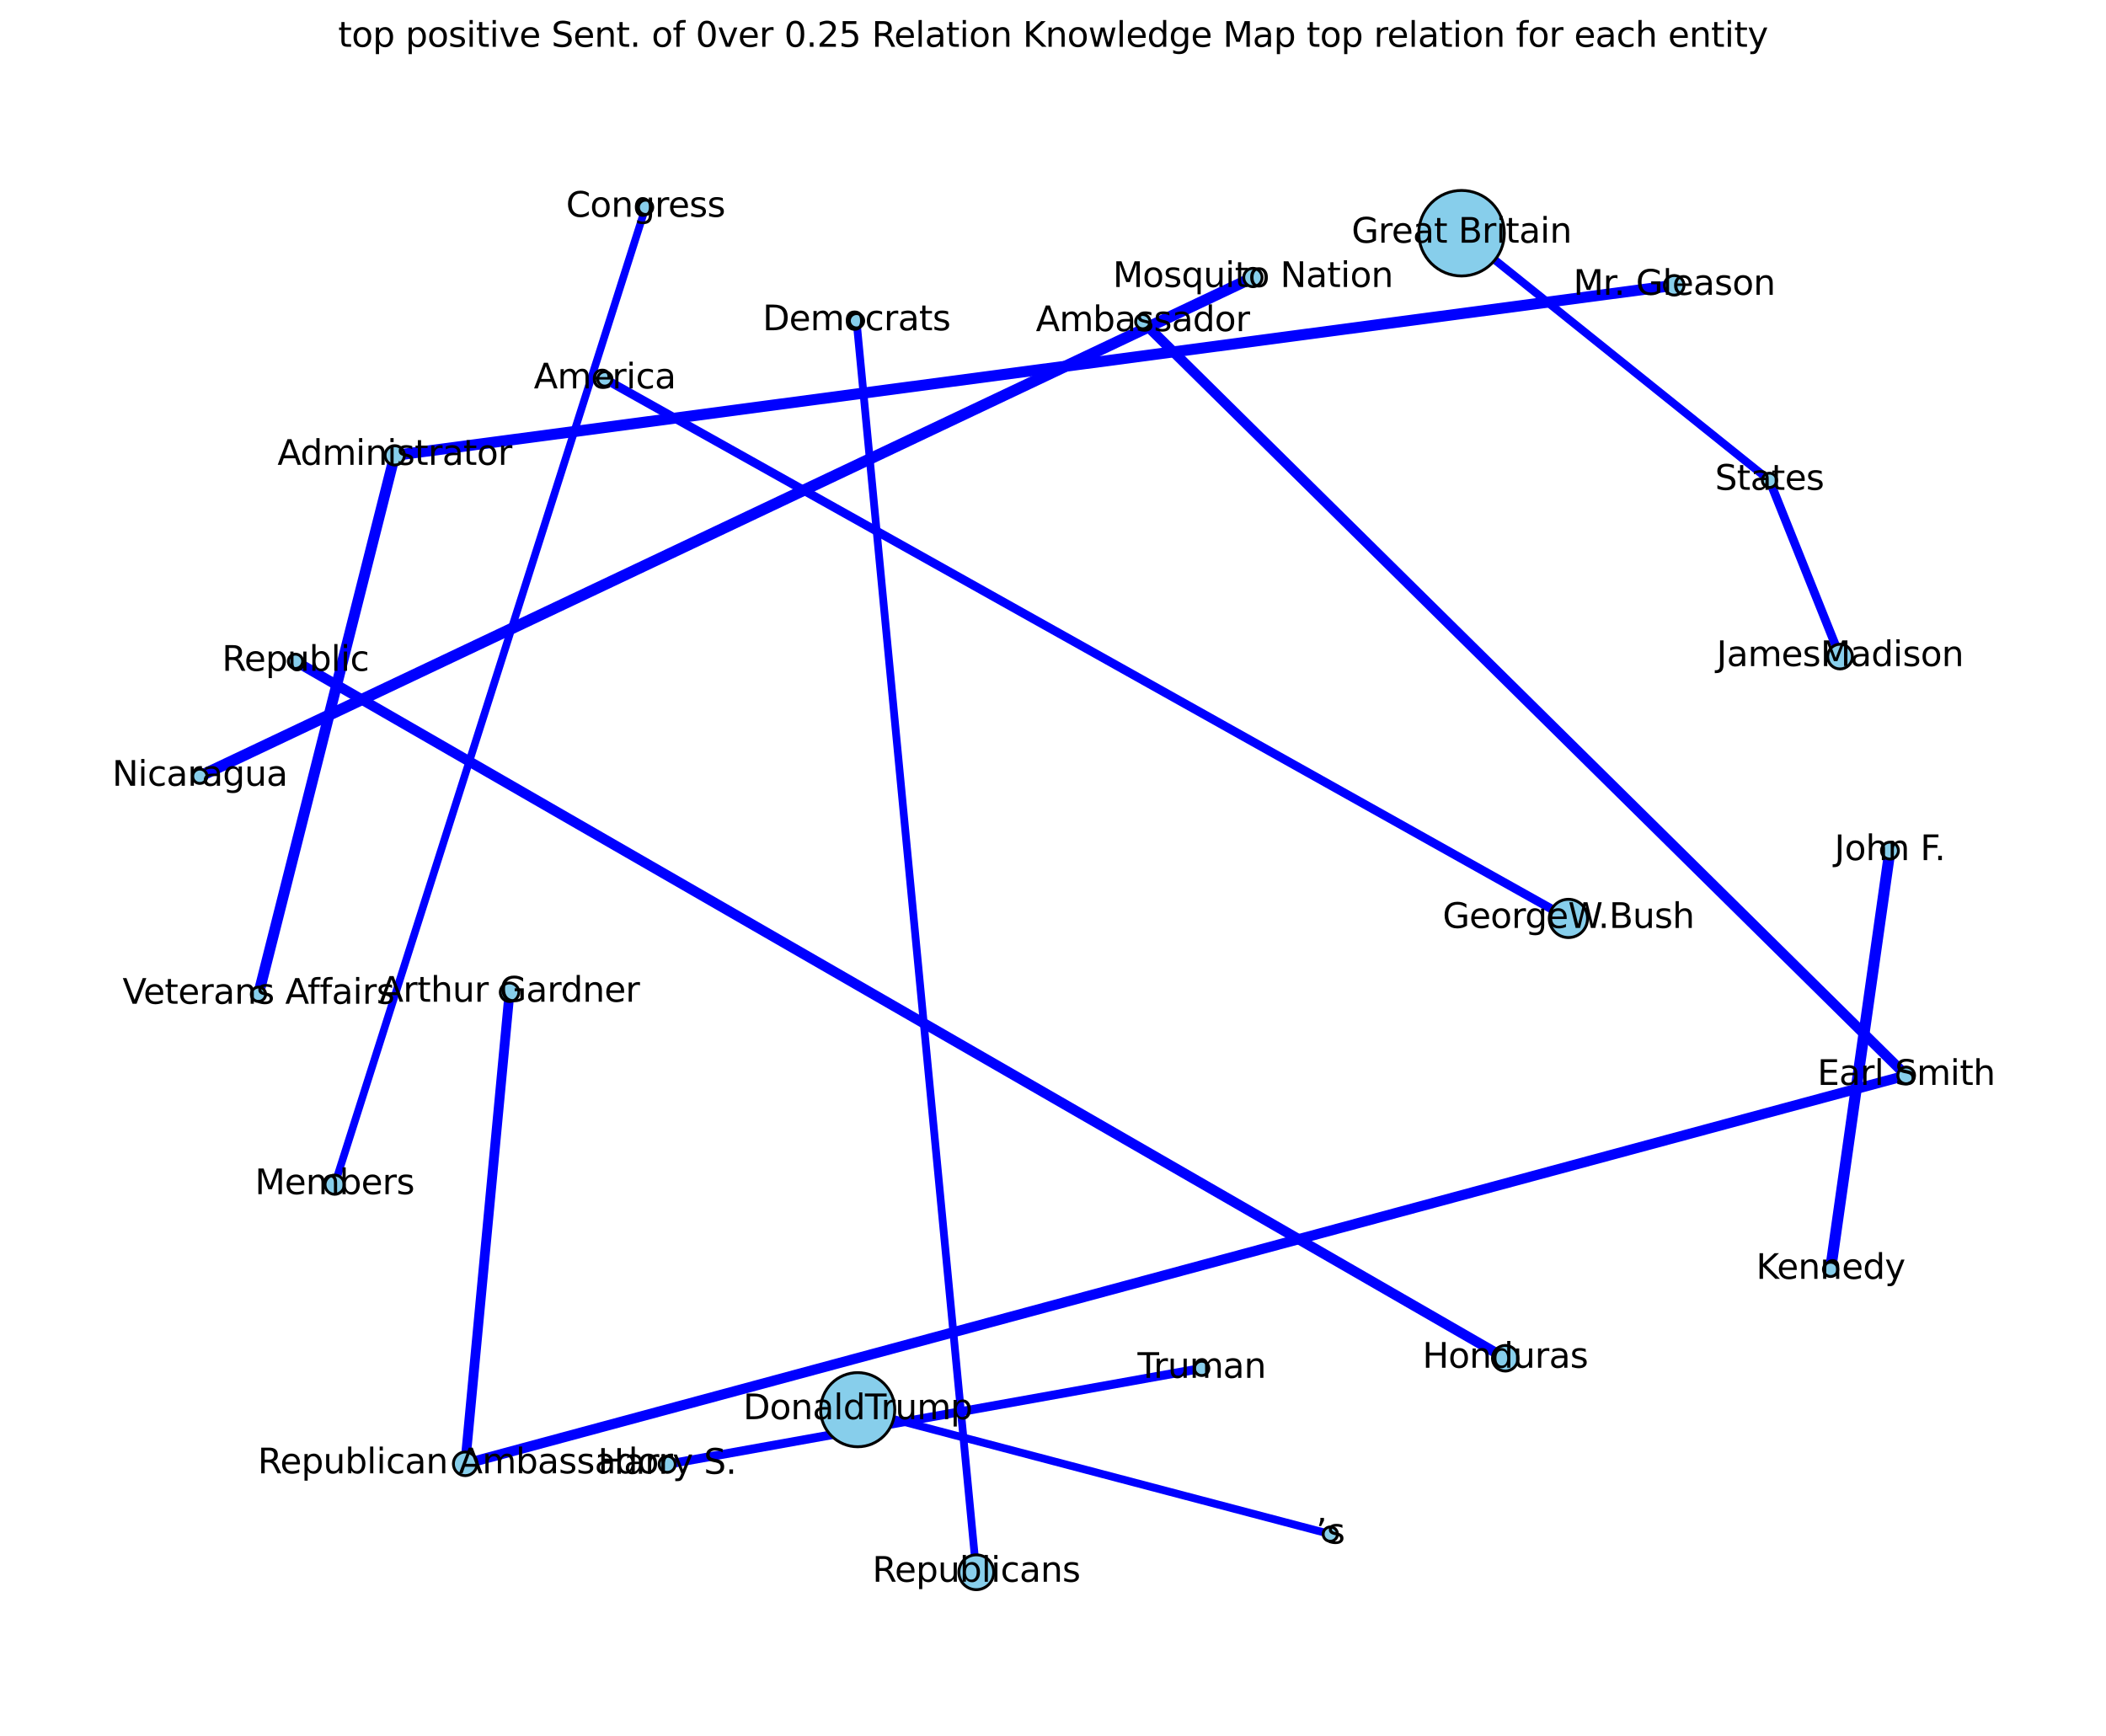 <?xml version="1.0" encoding="utf-8" standalone="no"?>
<!DOCTYPE svg PUBLIC "-//W3C//DTD SVG 1.1//EN"
  "http://www.w3.org/Graphics/SVG/1.1/DTD/svg11.dtd">
<svg xmlns:xlink="http://www.w3.org/1999/xlink" width="734.4pt" height="605.518pt" viewBox="0 0 734.4 605.518" xmlns="http://www.w3.org/2000/svg" version="1.1">
 <defs>
  <style type="text/css">*{stroke-linejoin: round; stroke-linecap: butt}</style>
 </defs>
 <g id="figure_1">
  <g id="patch_1">
   <path d="M 0 605.518 
L 734.4 605.518 
L 734.4 0 
L 0 0 
z
" style="fill: #ffffff"/>
  </g>
  <g id="axes_1">
   <g id="LineCollection_1">
    <path d="M 436.913 96.778 
L 69.679 270.726 
" clip-path="url(#pc48c969bcb)" style="fill: none; stroke: #0000ff; stroke-width: 3.938"/>
    <path d="M 617.052 167.517 
L 509.669 81.334 
" clip-path="url(#pc48c969bcb)" style="fill: none; stroke: #0000ff; stroke-width: 2.811"/>
    <path d="M 617.052 167.517 
L 641.65 228.984 
" clip-path="url(#pc48c969bcb)" style="fill: none; stroke: #0000ff; stroke-width: 3.018"/>
    <path d="M 90.134 346.754 
L 137.649 158.812 
" clip-path="url(#pc48c969bcb)" style="fill: none; stroke: #0000ff; stroke-width: 3.782"/>
    <path d="M 524.904 473.697 
L 103.044 230.638 
" clip-path="url(#pc48c969bcb)" style="fill: none; stroke: #0000ff; stroke-width: 3.566"/>
    <path d="M 299.097 491.64 
L 463.907 535.028 
" clip-path="url(#pc48c969bcb)" style="fill: none; stroke: #0000ff; stroke-width: 2.744"/>
    <path d="M 638.365 442.695 
L 659.056 296.659 
" clip-path="url(#pc48c969bcb)" style="fill: none; stroke: #0000ff; stroke-width: 3.883"/>
    <path d="M 232.664 510.677 
L 419.054 477.229 
" clip-path="url(#pc48c969bcb)" style="fill: none; stroke: #0000ff; stroke-width: 3.095"/>
    <path d="M 177.694 346.049 
L 162.229 510.514 
" clip-path="url(#pc48c969bcb)" style="fill: none; stroke: #0000ff; stroke-width: 3.405"/>
    <path d="M 398.517 112.176 
L 664.721 375.06 
" clip-path="url(#pc48c969bcb)" style="fill: none; stroke: #0000ff; stroke-width: 3.559"/>
    <path d="M 340.454 548.335 
L 298.688 111.872 
" clip-path="url(#pc48c969bcb)" style="fill: none; stroke: #0000ff; stroke-width: 2.702"/>
    <path d="M 664.721 375.06 
L 162.229 510.514 
" clip-path="url(#pc48c969bcb)" style="fill: none; stroke: #0000ff; stroke-width: 3.559"/>
    <path d="M 210.903 132.155 
L 546.938 320.306 
" clip-path="url(#pc48c969bcb)" style="fill: none; stroke: #0000ff; stroke-width: 3.064"/>
    <path d="M 225.13 72.302 
L 116.7 413.161 
" clip-path="url(#pc48c969bcb)" style="fill: none; stroke: #0000ff; stroke-width: 2.66"/>
    <path d="M 137.649 158.812 
L 583.836 99.51 
" clip-path="url(#pc48c969bcb)" style="fill: none; stroke: #0000ff; stroke-width: 3.858"/>
   </g>
   <g id="PathCollection_1">
    <path d="M 436.913 99.979 
C 437.762 99.979 438.576 99.642 439.177 99.042 
C 439.777 98.441 440.114 97.627 440.114 96.778 
C 440.114 95.929 439.777 95.114 439.177 94.514 
C 438.576 93.913 437.762 93.576 436.913 93.576 
C 436.064 93.576 435.249 93.913 434.649 94.514 
C 434.049 95.114 433.711 95.929 433.711 96.778 
C 433.711 97.627 434.049 98.441 434.649 99.042 
C 435.249 99.642 436.064 99.979 436.913 99.979 
z
" clip-path="url(#pc48c969bcb)" style="fill: #87ceeb; stroke: #000000"/>
    <path d="M 617.052 170.017 
C 617.715 170.017 618.351 169.753 618.819 169.285 
C 619.288 168.816 619.552 168.18 619.552 167.517 
C 619.552 166.854 619.288 166.218 618.819 165.749 
C 618.351 165.28 617.715 165.017 617.052 165.017 
C 616.389 165.017 615.753 165.28 615.284 165.749 
C 614.815 166.218 614.552 166.854 614.552 167.517 
C 614.552 168.18 614.815 168.816 615.284 169.285 
C 615.753 169.753 616.389 170.017 617.052 170.017 
z
" clip-path="url(#pc48c969bcb)" style="fill: #87ceeb; stroke: #000000"/>
    <path d="M 90.134 349.254 
C 90.797 349.254 91.433 348.991 91.901 348.522 
C 92.37 348.053 92.634 347.417 92.634 346.754 
C 92.634 346.091 92.37 345.456 91.901 344.987 
C 91.433 344.518 90.797 344.254 90.134 344.254 
C 89.471 344.254 88.835 344.518 88.366 344.987 
C 87.897 345.456 87.634 346.091 87.634 346.754 
C 87.634 347.417 87.897 348.053 88.366 348.522 
C 88.835 348.991 89.471 349.254 90.134 349.254 
z
" clip-path="url(#pc48c969bcb)" style="fill: #87ceeb; stroke: #000000"/>
    <path d="M 524.904 478.163 
C 526.089 478.163 527.224 477.692 528.062 476.855 
C 528.899 476.017 529.369 474.882 529.369 473.697 
C 529.369 472.513 528.899 471.377 528.062 470.54 
C 527.224 469.703 526.089 469.232 524.904 469.232 
C 523.72 469.232 522.584 469.703 521.747 470.54 
C 520.91 471.377 520.439 472.513 520.439 473.697 
C 520.439 474.882 520.91 476.017 521.747 476.855 
C 522.584 477.692 523.72 478.163 524.904 478.163 
z
" clip-path="url(#pc48c969bcb)" style="fill: #87ceeb; stroke: #000000"/>
    <path d="M 299.097 504.57 
C 302.526 504.57 305.815 503.208 308.239 500.783 
C 310.664 498.358 312.027 495.069 312.027 491.64 
C 312.027 488.211 310.664 484.922 308.239 482.497 
C 305.815 480.072 302.526 478.71 299.097 478.71 
C 295.667 478.71 292.378 480.072 289.954 482.497 
C 287.529 484.922 286.166 488.211 286.166 491.64 
C 286.166 495.069 287.529 498.358 289.954 500.783 
C 292.378 503.208 295.667 504.57 299.097 504.57 
z
" clip-path="url(#pc48c969bcb)" style="fill: #87ceeb; stroke: #000000"/>
    <path d="M 638.365 445.195 
C 639.028 445.195 639.664 444.932 640.133 444.463 
C 640.601 443.994 640.865 443.358 640.865 442.695 
C 640.865 442.032 640.601 441.396 640.133 440.927 
C 639.664 440.458 639.028 440.195 638.365 440.195 
C 637.702 440.195 637.066 440.458 636.597 440.927 
C 636.128 441.396 635.865 442.032 635.865 442.695 
C 635.865 443.358 636.128 443.994 636.597 444.463 
C 637.066 444.932 637.702 445.195 638.365 445.195 
z
" clip-path="url(#pc48c969bcb)" style="fill: #87ceeb; stroke: #000000"/>
    <path d="M 509.669 96.246 
C 513.624 96.246 517.417 94.675 520.213 91.879 
C 523.01 89.082 524.581 85.289 524.581 81.334 
C 524.581 77.379 523.01 73.586 520.213 70.789 
C 517.417 67.993 513.624 66.422 509.669 66.422 
C 505.714 66.422 501.921 67.993 499.124 70.789 
C 496.328 73.586 494.757 77.379 494.757 81.334 
C 494.757 85.289 496.328 89.082 499.124 91.879 
C 501.921 94.675 505.714 96.246 509.669 96.246 
z
" clip-path="url(#pc48c969bcb)" style="fill: #87ceeb; stroke: #000000"/>
    <path d="M 103.044 233.138 
C 103.707 233.138 104.343 232.874 104.812 232.406 
C 105.281 231.937 105.544 231.301 105.544 230.638 
C 105.544 229.975 105.281 229.339 104.812 228.87 
C 104.343 228.401 103.707 228.138 103.044 228.138 
C 102.381 228.138 101.745 228.401 101.276 228.87 
C 100.807 229.339 100.544 229.975 100.544 230.638 
C 100.544 231.301 100.807 231.937 101.276 232.406 
C 101.745 232.874 102.381 233.138 103.044 233.138 
z
" clip-path="url(#pc48c969bcb)" style="fill: #87ceeb; stroke: #000000"/>
    <path d="M 232.664 513.495 
C 233.411 513.495 234.128 513.198 234.656 512.669 
C 235.184 512.141 235.481 511.424 235.481 510.677 
C 235.481 509.93 235.184 509.213 234.656 508.685 
C 234.128 508.157 233.411 507.86 232.664 507.86 
C 231.917 507.86 231.2 508.157 230.672 508.685 
C 230.143 509.213 229.846 509.93 229.846 510.677 
C 229.846 511.424 230.143 512.141 230.672 512.669 
C 231.2 513.198 231.917 513.495 232.664 513.495 
z
" clip-path="url(#pc48c969bcb)" style="fill: #87ceeb; stroke: #000000"/>
    <path d="M 177.694 349.29 
C 178.553 349.29 179.378 348.948 179.985 348.341 
C 180.593 347.733 180.934 346.909 180.934 346.049 
C 180.934 345.19 180.593 344.366 179.985 343.758 
C 179.378 343.15 178.553 342.809 177.694 342.809 
C 176.835 342.809 176.01 343.15 175.403 343.758 
C 174.795 344.366 174.454 345.19 174.454 346.049 
C 174.454 346.909 174.795 347.733 175.403 348.341 
C 176.01 348.948 176.835 349.29 177.694 349.29 
z
" clip-path="url(#pc48c969bcb)" style="fill: #87ceeb; stroke: #000000"/>
    <path d="M 463.907 537.528 
C 464.57 537.528 465.206 537.265 465.675 536.796 
C 466.143 536.327 466.407 535.691 466.407 535.028 
C 466.407 534.365 466.143 533.729 465.675 533.26 
C 465.206 532.791 464.57 532.528 463.907 532.528 
C 463.244 532.528 462.608 532.791 462.139 533.26 
C 461.67 533.729 461.407 534.365 461.407 535.028 
C 461.407 535.691 461.67 536.327 462.139 536.796 
C 462.608 537.265 463.244 537.528 463.907 537.528 
z
" clip-path="url(#pc48c969bcb)" style="fill: #87ceeb; stroke: #000000"/>
    <path d="M 398.517 114.676 
C 399.18 114.676 399.815 114.413 400.284 113.944 
C 400.753 113.475 401.017 112.839 401.017 112.176 
C 401.017 111.513 400.753 110.877 400.284 110.408 
C 399.815 109.939 399.18 109.676 398.517 109.676 
C 397.854 109.676 397.218 109.939 396.749 110.408 
C 396.28 110.877 396.017 111.513 396.017 112.176 
C 396.017 112.839 396.28 113.475 396.749 113.944 
C 397.218 114.413 397.854 114.676 398.517 114.676 
z
" clip-path="url(#pc48c969bcb)" style="fill: #87ceeb; stroke: #000000"/>
    <path d="M 340.454 554.412 
C 342.066 554.412 343.612 553.772 344.752 552.632 
C 345.891 551.492 346.532 549.946 346.532 548.335 
C 346.532 546.723 345.891 545.177 344.752 544.037 
C 343.612 542.897 342.066 542.257 340.454 542.257 
C 338.842 542.257 337.296 542.897 336.156 544.037 
C 335.017 545.177 334.376 546.723 334.376 548.335 
C 334.376 549.946 335.017 551.492 336.156 552.632 
C 337.296 553.772 338.842 554.412 340.454 554.412 
z
" clip-path="url(#pc48c969bcb)" style="fill: #87ceeb; stroke: #000000"/>
    <path d="M 664.721 377.976 
C 665.494 377.976 666.235 377.668 666.782 377.122 
C 667.329 376.575 667.636 375.833 667.636 375.06 
C 667.636 374.287 667.329 373.545 666.782 372.999 
C 666.235 372.452 665.494 372.145 664.721 372.145 
C 663.947 372.145 663.206 372.452 662.659 372.999 
C 662.112 373.545 661.805 374.287 661.805 375.06 
C 661.805 375.833 662.112 376.575 662.659 377.122 
C 663.206 377.668 663.947 377.976 664.721 377.976 
z
" clip-path="url(#pc48c969bcb)" style="fill: #87ceeb; stroke: #000000"/>
    <path d="M 641.65 233.3 
C 642.795 233.3 643.893 232.845 644.702 232.036 
C 645.511 231.227 645.966 230.129 645.966 228.984 
C 645.966 227.84 645.511 226.742 644.702 225.933 
C 643.893 225.124 642.795 224.669 641.65 224.669 
C 640.506 224.669 639.408 225.124 638.599 225.933 
C 637.789 226.742 637.335 227.84 637.335 228.984 
C 637.335 230.129 637.789 231.227 638.599 232.036 
C 639.408 232.845 640.506 233.3 641.65 233.3 
z
" clip-path="url(#pc48c969bcb)" style="fill: #87ceeb; stroke: #000000"/>
    <path d="M 210.903 134.655 
C 211.566 134.655 212.202 134.392 212.671 133.923 
C 213.14 133.454 213.403 132.818 213.403 132.155 
C 213.403 131.492 213.14 130.856 212.671 130.387 
C 212.202 129.919 211.566 129.655 210.903 129.655 
C 210.24 129.655 209.604 129.919 209.136 130.387 
C 208.667 130.856 208.403 131.492 208.403 132.155 
C 208.403 132.818 208.667 133.454 209.136 133.923 
C 209.604 134.392 210.24 134.655 210.903 134.655 
z
" clip-path="url(#pc48c969bcb)" style="fill: #87ceeb; stroke: #000000"/>
    <path d="M 225.13 74.802 
C 225.793 74.802 226.429 74.538 226.898 74.069 
C 227.367 73.601 227.63 72.965 227.63 72.302 
C 227.63 71.639 227.367 71.003 226.898 70.534 
C 226.429 70.065 225.793 69.802 225.13 69.802 
C 224.467 69.802 223.831 70.065 223.362 70.534 
C 222.893 71.003 222.63 71.639 222.63 72.302 
C 222.63 72.965 222.893 73.601 223.362 74.069 
C 223.831 74.538 224.467 74.802 225.13 74.802 
z
" clip-path="url(#pc48c969bcb)" style="fill: #87ceeb; stroke: #000000"/>
    <path d="M 69.679 273.226 
C 70.342 273.226 70.978 272.963 71.447 272.494 
C 71.916 272.025 72.179 271.389 72.179 270.726 
C 72.179 270.063 71.916 269.428 71.447 268.959 
C 70.978 268.49 70.342 268.226 69.679 268.226 
C 69.016 268.226 68.38 268.49 67.912 268.959 
C 67.443 269.428 67.179 270.063 67.179 270.726 
C 67.179 271.389 67.443 272.025 67.912 272.494 
C 68.38 272.963 69.016 273.226 69.679 273.226 
z
" clip-path="url(#pc48c969bcb)" style="fill: #87ceeb; stroke: #000000"/>
    <path d="M 419.054 479.729 
C 419.717 479.729 420.353 479.466 420.822 478.997 
C 421.29 478.528 421.554 477.892 421.554 477.229 
C 421.554 476.566 421.29 475.93 420.822 475.461 
C 420.353 474.993 419.717 474.729 419.054 474.729 
C 418.391 474.729 417.755 474.993 417.286 475.461 
C 416.817 475.93 416.554 476.566 416.554 477.229 
C 416.554 477.892 416.817 478.528 417.286 478.997 
C 417.755 479.466 418.391 479.729 419.054 479.729 
z
" clip-path="url(#pc48c969bcb)" style="fill: #87ceeb; stroke: #000000"/>
    <path d="M 137.649 162.185 
C 138.543 162.185 139.401 161.829 140.034 161.197 
C 140.666 160.564 141.021 159.706 141.021 158.812 
C 141.021 157.918 140.666 157.06 140.034 156.427 
C 139.401 155.795 138.543 155.439 137.649 155.439 
C 136.754 155.439 135.896 155.795 135.264 156.427 
C 134.631 157.06 134.276 157.918 134.276 158.812 
C 134.276 159.706 134.631 160.564 135.264 161.197 
C 135.896 161.829 136.754 162.185 137.649 162.185 
z
" clip-path="url(#pc48c969bcb)" style="fill: #87ceeb; stroke: #000000"/>
    <path d="M 659.056 299.618 
C 659.84 299.618 660.593 299.306 661.147 298.751 
C 661.702 298.196 662.014 297.444 662.014 296.659 
C 662.014 295.875 661.702 295.123 661.147 294.568 
C 660.593 294.013 659.84 293.701 659.056 293.701 
C 658.271 293.701 657.519 294.013 656.964 294.568 
C 656.409 295.123 656.098 295.875 656.098 296.659 
C 656.098 297.444 656.409 298.196 656.964 298.751 
C 657.519 299.306 658.271 299.618 659.056 299.618 
z
" clip-path="url(#pc48c969bcb)" style="fill: #87ceeb; stroke: #000000"/>
    <path d="M 116.7 416.516 
C 117.589 416.516 118.443 416.162 119.072 415.533 
C 119.701 414.904 120.054 414.051 120.054 413.161 
C 120.054 412.272 119.701 411.419 119.072 410.79 
C 118.443 410.161 117.589 409.807 116.7 409.807 
C 115.81 409.807 114.957 410.161 114.328 410.79 
C 113.699 411.419 113.346 412.272 113.346 413.161 
C 113.346 414.051 113.699 414.904 114.328 415.533 
C 114.957 416.162 115.81 416.516 116.7 416.516 
z
" clip-path="url(#pc48c969bcb)" style="fill: #87ceeb; stroke: #000000"/>
    <path d="M 583.836 102.928 
C 584.742 102.928 585.612 102.568 586.253 101.927 
C 586.894 101.286 587.254 100.416 587.254 99.51 
C 587.254 98.603 586.894 97.733 586.253 97.092 
C 585.612 96.451 584.742 96.091 583.836 96.091 
C 582.929 96.091 582.059 96.451 581.418 97.092 
C 580.777 97.733 580.417 98.603 580.417 99.51 
C 580.417 100.416 580.777 101.286 581.418 101.927 
C 582.059 102.568 582.929 102.928 583.836 102.928 
z
" clip-path="url(#pc48c969bcb)" style="fill: #87ceeb; stroke: #000000"/>
    <path d="M 546.938 326.982 
C 548.708 326.982 550.406 326.278 551.658 325.026 
C 552.91 323.775 553.613 322.077 553.613 320.306 
C 553.613 318.536 552.91 316.838 551.658 315.586 
C 550.406 314.334 548.708 313.631 546.938 313.631 
C 545.167 313.631 543.469 314.334 542.217 315.586 
C 540.965 316.838 540.262 318.536 540.262 320.306 
C 540.262 322.077 540.965 323.775 542.217 325.026 
C 543.469 326.278 545.167 326.982 546.938 326.982 
z
" clip-path="url(#pc48c969bcb)" style="fill: #87ceeb; stroke: #000000"/>
    <path d="M 162.229 514.638 
C 163.322 514.638 164.371 514.203 165.144 513.43 
C 165.918 512.657 166.352 511.608 166.352 510.514 
C 166.352 509.421 165.918 508.372 165.144 507.599 
C 164.371 506.826 163.322 506.391 162.229 506.391 
C 161.136 506.391 160.087 506.826 159.314 507.599 
C 158.54 508.372 158.106 509.421 158.106 510.514 
C 158.106 511.608 158.54 512.657 159.314 513.43 
C 160.087 514.203 161.136 514.638 162.229 514.638 
z
" clip-path="url(#pc48c969bcb)" style="fill: #87ceeb; stroke: #000000"/>
    <path d="M 298.688 114.372 
C 299.351 114.372 299.987 114.109 300.456 113.64 
C 300.925 113.171 301.188 112.535 301.188 111.872 
C 301.188 111.209 300.925 110.573 300.456 110.104 
C 299.987 109.636 299.351 109.372 298.688 109.372 
C 298.025 109.372 297.389 109.636 296.921 110.104 
C 296.452 110.573 296.188 111.209 296.188 111.872 
C 296.188 112.535 296.452 113.171 296.921 113.64 
C 297.389 114.109 298.025 114.372 298.688 114.372 
z
" clip-path="url(#pc48c969bcb)" style="fill: #87ceeb; stroke: #000000"/>
   </g>
   <g id="text_1">
    <g clip-path="url(#pc48c969bcb)">
     <!-- Mosquito Nation -->
     <g transform="translate(388.072 100.089) scale(0.12 -0.12)">
      <defs>
       <path id="DejaVuSans-4d" d="M 628 4666 
L 1569 4666 
L 2759 1491 
L 3956 4666 
L 4897 4666 
L 4897 0 
L 4281 0 
L 4281 4097 
L 3078 897 
L 2444 897 
L 1241 4097 
L 1241 0 
L 628 0 
L 628 4666 
z
" transform="scale(0.016)"/>
       <path id="DejaVuSans-6f" d="M 1959 3097 
Q 1497 3097 1228 2736 
Q 959 2375 959 1747 
Q 959 1119 1226 758 
Q 1494 397 1959 397 
Q 2419 397 2687 759 
Q 2956 1122 2956 1747 
Q 2956 2369 2687 2733 
Q 2419 3097 1959 3097 
z
M 1959 3584 
Q 2709 3584 3137 3096 
Q 3566 2609 3566 1747 
Q 3566 888 3137 398 
Q 2709 -91 1959 -91 
Q 1206 -91 779 398 
Q 353 888 353 1747 
Q 353 2609 779 3096 
Q 1206 3584 1959 3584 
z
" transform="scale(0.016)"/>
       <path id="DejaVuSans-73" d="M 2834 3397 
L 2834 2853 
Q 2591 2978 2328 3040 
Q 2066 3103 1784 3103 
Q 1356 3103 1142 2972 
Q 928 2841 928 2578 
Q 928 2378 1081 2264 
Q 1234 2150 1697 2047 
L 1894 2003 
Q 2506 1872 2764 1633 
Q 3022 1394 3022 966 
Q 3022 478 2636 193 
Q 2250 -91 1575 -91 
Q 1294 -91 989 -36 
Q 684 19 347 128 
L 347 722 
Q 666 556 975 473 
Q 1284 391 1588 391 
Q 1994 391 2212 530 
Q 2431 669 2431 922 
Q 2431 1156 2273 1281 
Q 2116 1406 1581 1522 
L 1381 1569 
Q 847 1681 609 1914 
Q 372 2147 372 2553 
Q 372 3047 722 3315 
Q 1072 3584 1716 3584 
Q 2034 3584 2315 3537 
Q 2597 3491 2834 3397 
z
" transform="scale(0.016)"/>
       <path id="DejaVuSans-71" d="M 947 1747 
Q 947 1113 1208 752 
Q 1469 391 1925 391 
Q 2381 391 2643 752 
Q 2906 1113 2906 1747 
Q 2906 2381 2643 2742 
Q 2381 3103 1925 3103 
Q 1469 3103 1208 2742 
Q 947 2381 947 1747 
z
M 2906 525 
Q 2725 213 2448 61 
Q 2172 -91 1784 -91 
Q 1150 -91 751 415 
Q 353 922 353 1747 
Q 353 2572 751 3078 
Q 1150 3584 1784 3584 
Q 2172 3584 2448 3432 
Q 2725 3281 2906 2969 
L 2906 3500 
L 3481 3500 
L 3481 -1331 
L 2906 -1331 
L 2906 525 
z
" transform="scale(0.016)"/>
       <path id="DejaVuSans-75" d="M 544 1381 
L 544 3500 
L 1119 3500 
L 1119 1403 
Q 1119 906 1312 657 
Q 1506 409 1894 409 
Q 2359 409 2629 706 
Q 2900 1003 2900 1516 
L 2900 3500 
L 3475 3500 
L 3475 0 
L 2900 0 
L 2900 538 
Q 2691 219 2414 64 
Q 2138 -91 1772 -91 
Q 1169 -91 856 284 
Q 544 659 544 1381 
z
M 1991 3584 
L 1991 3584 
z
" transform="scale(0.016)"/>
       <path id="DejaVuSans-69" d="M 603 3500 
L 1178 3500 
L 1178 0 
L 603 0 
L 603 3500 
z
M 603 4863 
L 1178 4863 
L 1178 4134 
L 603 4134 
L 603 4863 
z
" transform="scale(0.016)"/>
       <path id="DejaVuSans-74" d="M 1172 4494 
L 1172 3500 
L 2356 3500 
L 2356 3053 
L 1172 3053 
L 1172 1153 
Q 1172 725 1289 603 
Q 1406 481 1766 481 
L 2356 481 
L 2356 0 
L 1766 0 
Q 1100 0 847 248 
Q 594 497 594 1153 
L 594 3053 
L 172 3053 
L 172 3500 
L 594 3500 
L 594 4494 
L 1172 4494 
z
" transform="scale(0.016)"/>
       <path id="DejaVuSans-20" transform="scale(0.016)"/>
       <path id="DejaVuSans-4e" d="M 628 4666 
L 1478 4666 
L 3547 763 
L 3547 4666 
L 4159 4666 
L 4159 0 
L 3309 0 
L 1241 3903 
L 1241 0 
L 628 0 
L 628 4666 
z
" transform="scale(0.016)"/>
       <path id="DejaVuSans-61" d="M 2194 1759 
Q 1497 1759 1228 1600 
Q 959 1441 959 1056 
Q 959 750 1161 570 
Q 1363 391 1709 391 
Q 2188 391 2477 730 
Q 2766 1069 2766 1631 
L 2766 1759 
L 2194 1759 
z
M 3341 1997 
L 3341 0 
L 2766 0 
L 2766 531 
Q 2569 213 2275 61 
Q 1981 -91 1556 -91 
Q 1019 -91 701 211 
Q 384 513 384 1019 
Q 384 1609 779 1909 
Q 1175 2209 1959 2209 
L 2766 2209 
L 2766 2266 
Q 2766 2663 2505 2880 
Q 2244 3097 1772 3097 
Q 1472 3097 1187 3025 
Q 903 2953 641 2809 
L 641 3341 
Q 956 3463 1253 3523 
Q 1550 3584 1831 3584 
Q 2591 3584 2966 3190 
Q 3341 2797 3341 1997 
z
" transform="scale(0.016)"/>
       <path id="DejaVuSans-6e" d="M 3513 2113 
L 3513 0 
L 2938 0 
L 2938 2094 
Q 2938 2591 2744 2837 
Q 2550 3084 2163 3084 
Q 1697 3084 1428 2787 
Q 1159 2491 1159 1978 
L 1159 0 
L 581 0 
L 581 3500 
L 1159 3500 
L 1159 2956 
Q 1366 3272 1645 3428 
Q 1925 3584 2291 3584 
Q 2894 3584 3203 3211 
Q 3513 2838 3513 2113 
z
" transform="scale(0.016)"/>
      </defs>
      <use xlink:href="#DejaVuSans-4d"/>
      <use xlink:href="#DejaVuSans-6f" x="86.279"/>
      <use xlink:href="#DejaVuSans-73" x="147.461"/>
      <use xlink:href="#DejaVuSans-71" x="199.561"/>
      <use xlink:href="#DejaVuSans-75" x="263.037"/>
      <use xlink:href="#DejaVuSans-69" x="326.416"/>
      <use xlink:href="#DejaVuSans-74" x="354.199"/>
      <use xlink:href="#DejaVuSans-6f" x="393.408"/>
      <use xlink:href="#DejaVuSans-20" x="454.59"/>
      <use xlink:href="#DejaVuSans-4e" x="486.377"/>
      <use xlink:href="#DejaVuSans-61" x="561.182"/>
      <use xlink:href="#DejaVuSans-74" x="622.461"/>
      <use xlink:href="#DejaVuSans-69" x="661.67"/>
      <use xlink:href="#DejaVuSans-6f" x="689.453"/>
      <use xlink:href="#DejaVuSans-6e" x="750.635"/>
     </g>
    </g>
   </g>
   <g id="text_2">
    <g clip-path="url(#pc48c969bcb)">
     <!-- States -->
     <g transform="translate(598.044 170.828) scale(0.12 -0.12)">
      <defs>
       <path id="DejaVuSans-53" d="M 3425 4513 
L 3425 3897 
Q 3066 4069 2747 4153 
Q 2428 4238 2131 4238 
Q 1616 4238 1336 4038 
Q 1056 3838 1056 3469 
Q 1056 3159 1242 3001 
Q 1428 2844 1947 2747 
L 2328 2669 
Q 3034 2534 3370 2195 
Q 3706 1856 3706 1288 
Q 3706 609 3251 259 
Q 2797 -91 1919 -91 
Q 1588 -91 1214 -16 
Q 841 59 441 206 
L 441 856 
Q 825 641 1194 531 
Q 1563 422 1919 422 
Q 2459 422 2753 634 
Q 3047 847 3047 1241 
Q 3047 1584 2836 1778 
Q 2625 1972 2144 2069 
L 1759 2144 
Q 1053 2284 737 2584 
Q 422 2884 422 3419 
Q 422 4038 858 4394 
Q 1294 4750 2059 4750 
Q 2388 4750 2728 4690 
Q 3069 4631 3425 4513 
z
" transform="scale(0.016)"/>
       <path id="DejaVuSans-65" d="M 3597 1894 
L 3597 1613 
L 953 1613 
Q 991 1019 1311 708 
Q 1631 397 2203 397 
Q 2534 397 2845 478 
Q 3156 559 3463 722 
L 3463 178 
Q 3153 47 2828 -22 
Q 2503 -91 2169 -91 
Q 1331 -91 842 396 
Q 353 884 353 1716 
Q 353 2575 817 3079 
Q 1281 3584 2069 3584 
Q 2775 3584 3186 3129 
Q 3597 2675 3597 1894 
z
M 3022 2063 
Q 3016 2534 2758 2815 
Q 2500 3097 2075 3097 
Q 1594 3097 1305 2825 
Q 1016 2553 972 2059 
L 3022 2063 
z
" transform="scale(0.016)"/>
      </defs>
      <use xlink:href="#DejaVuSans-53"/>
      <use xlink:href="#DejaVuSans-74" x="63.477"/>
      <use xlink:href="#DejaVuSans-61" x="102.686"/>
      <use xlink:href="#DejaVuSans-74" x="163.965"/>
      <use xlink:href="#DejaVuSans-65" x="203.174"/>
      <use xlink:href="#DejaVuSans-73" x="264.697"/>
     </g>
    </g>
   </g>
   <g id="text_3">
    <g clip-path="url(#pc48c969bcb)">
     <!-- Veterans Affairs -->
     <g transform="translate(42.733 350.066) scale(0.12 -0.12)">
      <defs>
       <path id="DejaVuSans-56" d="M 1831 0 
L 50 4666 
L 709 4666 
L 2188 738 
L 3669 4666 
L 4325 4666 
L 2547 0 
L 1831 0 
z
" transform="scale(0.016)"/>
       <path id="DejaVuSans-72" d="M 2631 2963 
Q 2534 3019 2420 3045 
Q 2306 3072 2169 3072 
Q 1681 3072 1420 2755 
Q 1159 2438 1159 1844 
L 1159 0 
L 581 0 
L 581 3500 
L 1159 3500 
L 1159 2956 
Q 1341 3275 1631 3429 
Q 1922 3584 2338 3584 
Q 2397 3584 2469 3576 
Q 2541 3569 2628 3553 
L 2631 2963 
z
" transform="scale(0.016)"/>
       <path id="DejaVuSans-41" d="M 2188 4044 
L 1331 1722 
L 3047 1722 
L 2188 4044 
z
M 1831 4666 
L 2547 4666 
L 4325 0 
L 3669 0 
L 3244 1197 
L 1141 1197 
L 716 0 
L 50 0 
L 1831 4666 
z
" transform="scale(0.016)"/>
       <path id="DejaVuSans-66" d="M 2375 4863 
L 2375 4384 
L 1825 4384 
Q 1516 4384 1395 4259 
Q 1275 4134 1275 3809 
L 1275 3500 
L 2222 3500 
L 2222 3053 
L 1275 3053 
L 1275 0 
L 697 0 
L 697 3053 
L 147 3053 
L 147 3500 
L 697 3500 
L 697 3744 
Q 697 4328 969 4595 
Q 1241 4863 1831 4863 
L 2375 4863 
z
" transform="scale(0.016)"/>
      </defs>
      <use xlink:href="#DejaVuSans-56"/>
      <use xlink:href="#DejaVuSans-65" x="60.658"/>
      <use xlink:href="#DejaVuSans-74" x="122.182"/>
      <use xlink:href="#DejaVuSans-65" x="161.391"/>
      <use xlink:href="#DejaVuSans-72" x="222.914"/>
      <use xlink:href="#DejaVuSans-61" x="264.027"/>
      <use xlink:href="#DejaVuSans-6e" x="325.307"/>
      <use xlink:href="#DejaVuSans-73" x="388.686"/>
      <use xlink:href="#DejaVuSans-20" x="440.785"/>
      <use xlink:href="#DejaVuSans-41" x="472.572"/>
      <use xlink:href="#DejaVuSans-66" x="537.355"/>
      <use xlink:href="#DejaVuSans-66" x="572.561"/>
      <use xlink:href="#DejaVuSans-61" x="607.766"/>
      <use xlink:href="#DejaVuSans-69" x="669.045"/>
      <use xlink:href="#DejaVuSans-72" x="696.828"/>
      <use xlink:href="#DejaVuSans-73" x="737.941"/>
     </g>
    </g>
   </g>
   <g id="text_4">
    <g clip-path="url(#pc48c969bcb)">
     <!-- Honduras -->
     <g transform="translate(496.038 477.009) scale(0.12 -0.12)">
      <defs>
       <path id="DejaVuSans-48" d="M 628 4666 
L 1259 4666 
L 1259 2753 
L 3553 2753 
L 3553 4666 
L 4184 4666 
L 4184 0 
L 3553 0 
L 3553 2222 
L 1259 2222 
L 1259 0 
L 628 0 
L 628 4666 
z
" transform="scale(0.016)"/>
       <path id="DejaVuSans-64" d="M 2906 2969 
L 2906 4863 
L 3481 4863 
L 3481 0 
L 2906 0 
L 2906 525 
Q 2725 213 2448 61 
Q 2172 -91 1784 -91 
Q 1150 -91 751 415 
Q 353 922 353 1747 
Q 353 2572 751 3078 
Q 1150 3584 1784 3584 
Q 2172 3584 2448 3432 
Q 2725 3281 2906 2969 
z
M 947 1747 
Q 947 1113 1208 752 
Q 1469 391 1925 391 
Q 2381 391 2643 752 
Q 2906 1113 2906 1747 
Q 2906 2381 2643 2742 
Q 2381 3103 1925 3103 
Q 1469 3103 1208 2742 
Q 947 2381 947 1747 
z
" transform="scale(0.016)"/>
      </defs>
      <use xlink:href="#DejaVuSans-48"/>
      <use xlink:href="#DejaVuSans-6f" x="75.195"/>
      <use xlink:href="#DejaVuSans-6e" x="136.377"/>
      <use xlink:href="#DejaVuSans-64" x="199.756"/>
      <use xlink:href="#DejaVuSans-75" x="263.232"/>
      <use xlink:href="#DejaVuSans-72" x="326.611"/>
      <use xlink:href="#DejaVuSans-61" x="367.725"/>
      <use xlink:href="#DejaVuSans-73" x="429.004"/>
     </g>
    </g>
   </g>
   <g id="text_5">
    <g clip-path="url(#pc48c969bcb)">
     <!-- DonaldTrump -->
     <g transform="translate(259.148 494.951) scale(0.12 -0.12)">
      <defs>
       <path id="DejaVuSans-44" d="M 1259 4147 
L 1259 519 
L 2022 519 
Q 2988 519 3436 956 
Q 3884 1394 3884 2338 
Q 3884 3275 3436 3711 
Q 2988 4147 2022 4147 
L 1259 4147 
z
M 628 4666 
L 1925 4666 
Q 3281 4666 3915 4102 
Q 4550 3538 4550 2338 
Q 4550 1131 3912 565 
Q 3275 0 1925 0 
L 628 0 
L 628 4666 
z
" transform="scale(0.016)"/>
       <path id="DejaVuSans-6c" d="M 603 4863 
L 1178 4863 
L 1178 0 
L 603 0 
L 603 4863 
z
" transform="scale(0.016)"/>
       <path id="DejaVuSans-54" d="M -19 4666 
L 3928 4666 
L 3928 4134 
L 2272 4134 
L 2272 0 
L 1638 0 
L 1638 4134 
L -19 4134 
L -19 4666 
z
" transform="scale(0.016)"/>
       <path id="DejaVuSans-6d" d="M 3328 2828 
Q 3544 3216 3844 3400 
Q 4144 3584 4550 3584 
Q 5097 3584 5394 3201 
Q 5691 2819 5691 2113 
L 5691 0 
L 5113 0 
L 5113 2094 
Q 5113 2597 4934 2840 
Q 4756 3084 4391 3084 
Q 3944 3084 3684 2787 
Q 3425 2491 3425 1978 
L 3425 0 
L 2847 0 
L 2847 2094 
Q 2847 2600 2669 2842 
Q 2491 3084 2119 3084 
Q 1678 3084 1418 2786 
Q 1159 2488 1159 1978 
L 1159 0 
L 581 0 
L 581 3500 
L 1159 3500 
L 1159 2956 
Q 1356 3278 1631 3431 
Q 1906 3584 2284 3584 
Q 2666 3584 2933 3390 
Q 3200 3197 3328 2828 
z
" transform="scale(0.016)"/>
       <path id="DejaVuSans-70" d="M 1159 525 
L 1159 -1331 
L 581 -1331 
L 581 3500 
L 1159 3500 
L 1159 2969 
Q 1341 3281 1617 3432 
Q 1894 3584 2278 3584 
Q 2916 3584 3314 3078 
Q 3713 2572 3713 1747 
Q 3713 922 3314 415 
Q 2916 -91 2278 -91 
Q 1894 -91 1617 61 
Q 1341 213 1159 525 
z
M 3116 1747 
Q 3116 2381 2855 2742 
Q 2594 3103 2138 3103 
Q 1681 3103 1420 2742 
Q 1159 2381 1159 1747 
Q 1159 1113 1420 752 
Q 1681 391 2138 391 
Q 2594 391 2855 752 
Q 3116 1113 3116 1747 
z
" transform="scale(0.016)"/>
      </defs>
      <use xlink:href="#DejaVuSans-44"/>
      <use xlink:href="#DejaVuSans-6f" x="77.002"/>
      <use xlink:href="#DejaVuSans-6e" x="138.184"/>
      <use xlink:href="#DejaVuSans-61" x="201.562"/>
      <use xlink:href="#DejaVuSans-6c" x="262.842"/>
      <use xlink:href="#DejaVuSans-64" x="290.625"/>
      <use xlink:href="#DejaVuSans-54" x="354.102"/>
      <use xlink:href="#DejaVuSans-72" x="400.436"/>
      <use xlink:href="#DejaVuSans-75" x="441.549"/>
      <use xlink:href="#DejaVuSans-6d" x="504.928"/>
      <use xlink:href="#DejaVuSans-70" x="602.34"/>
     </g>
    </g>
   </g>
   <g id="text_6">
    <g clip-path="url(#pc48c969bcb)">
     <!-- Kennedy -->
     <g transform="translate(612.381 446.006) scale(0.12 -0.12)">
      <defs>
       <path id="DejaVuSans-4b" d="M 628 4666 
L 1259 4666 
L 1259 2694 
L 3353 4666 
L 4166 4666 
L 1850 2491 
L 4331 0 
L 3500 0 
L 1259 2247 
L 1259 0 
L 628 0 
L 628 4666 
z
" transform="scale(0.016)"/>
       <path id="DejaVuSans-79" d="M 2059 -325 
Q 1816 -950 1584 -1140 
Q 1353 -1331 966 -1331 
L 506 -1331 
L 506 -850 
L 844 -850 
Q 1081 -850 1212 -737 
Q 1344 -625 1503 -206 
L 1606 56 
L 191 3500 
L 800 3500 
L 1894 763 
L 2988 3500 
L 3597 3500 
L 2059 -325 
z
" transform="scale(0.016)"/>
      </defs>
      <use xlink:href="#DejaVuSans-4b"/>
      <use xlink:href="#DejaVuSans-65" x="60.576"/>
      <use xlink:href="#DejaVuSans-6e" x="122.1"/>
      <use xlink:href="#DejaVuSans-6e" x="185.479"/>
      <use xlink:href="#DejaVuSans-65" x="248.857"/>
      <use xlink:href="#DejaVuSans-64" x="310.381"/>
      <use xlink:href="#DejaVuSans-79" x="373.857"/>
     </g>
    </g>
   </g>
   <g id="text_7">
    <g clip-path="url(#pc48c969bcb)">
     <!-- Great Britain -->
     <g transform="translate(471.312 84.645) scale(0.12 -0.12)">
      <defs>
       <path id="DejaVuSans-47" d="M 3809 666 
L 3809 1919 
L 2778 1919 
L 2778 2438 
L 4434 2438 
L 4434 434 
Q 4069 175 3628 42 
Q 3188 -91 2688 -91 
Q 1594 -91 976 548 
Q 359 1188 359 2328 
Q 359 3472 976 4111 
Q 1594 4750 2688 4750 
Q 3144 4750 3555 4637 
Q 3966 4525 4313 4306 
L 4313 3634 
Q 3963 3931 3569 4081 
Q 3175 4231 2741 4231 
Q 1884 4231 1454 3753 
Q 1025 3275 1025 2328 
Q 1025 1384 1454 906 
Q 1884 428 2741 428 
Q 3075 428 3337 486 
Q 3600 544 3809 666 
z
" transform="scale(0.016)"/>
       <path id="DejaVuSans-42" d="M 1259 2228 
L 1259 519 
L 2272 519 
Q 2781 519 3026 730 
Q 3272 941 3272 1375 
Q 3272 1813 3026 2020 
Q 2781 2228 2272 2228 
L 1259 2228 
z
M 1259 4147 
L 1259 2741 
L 2194 2741 
Q 2656 2741 2882 2914 
Q 3109 3088 3109 3444 
Q 3109 3797 2882 3972 
Q 2656 4147 2194 4147 
L 1259 4147 
z
M 628 4666 
L 2241 4666 
Q 2963 4666 3353 4366 
Q 3744 4066 3744 3513 
Q 3744 3084 3544 2831 
Q 3344 2578 2956 2516 
Q 3422 2416 3680 2098 
Q 3938 1781 3938 1306 
Q 3938 681 3513 340 
Q 3088 0 2303 0 
L 628 0 
L 628 4666 
z
" transform="scale(0.016)"/>
      </defs>
      <use xlink:href="#DejaVuSans-47"/>
      <use xlink:href="#DejaVuSans-72" x="77.49"/>
      <use xlink:href="#DejaVuSans-65" x="116.354"/>
      <use xlink:href="#DejaVuSans-61" x="177.877"/>
      <use xlink:href="#DejaVuSans-74" x="239.156"/>
      <use xlink:href="#DejaVuSans-20" x="278.365"/>
      <use xlink:href="#DejaVuSans-42" x="310.152"/>
      <use xlink:href="#DejaVuSans-72" x="378.756"/>
      <use xlink:href="#DejaVuSans-69" x="419.869"/>
      <use xlink:href="#DejaVuSans-74" x="447.652"/>
      <use xlink:href="#DejaVuSans-61" x="486.861"/>
      <use xlink:href="#DejaVuSans-69" x="548.141"/>
      <use xlink:href="#DejaVuSans-6e" x="575.924"/>
     </g>
    </g>
   </g>
   <g id="text_8">
    <g clip-path="url(#pc48c969bcb)">
     <!-- Republic -->
     <g transform="translate(77.4 233.949) scale(0.12 -0.12)">
      <defs>
       <path id="DejaVuSans-52" d="M 2841 2188 
Q 3044 2119 3236 1894 
Q 3428 1669 3622 1275 
L 4263 0 
L 3584 0 
L 2988 1197 
Q 2756 1666 2539 1819 
Q 2322 1972 1947 1972 
L 1259 1972 
L 1259 0 
L 628 0 
L 628 4666 
L 2053 4666 
Q 2853 4666 3247 4331 
Q 3641 3997 3641 3322 
Q 3641 2881 3436 2590 
Q 3231 2300 2841 2188 
z
M 1259 4147 
L 1259 2491 
L 2053 2491 
Q 2509 2491 2742 2702 
Q 2975 2913 2975 3322 
Q 2975 3731 2742 3939 
Q 2509 4147 2053 4147 
L 1259 4147 
z
" transform="scale(0.016)"/>
       <path id="DejaVuSans-62" d="M 3116 1747 
Q 3116 2381 2855 2742 
Q 2594 3103 2138 3103 
Q 1681 3103 1420 2742 
Q 1159 2381 1159 1747 
Q 1159 1113 1420 752 
Q 1681 391 2138 391 
Q 2594 391 2855 752 
Q 3116 1113 3116 1747 
z
M 1159 2969 
Q 1341 3281 1617 3432 
Q 1894 3584 2278 3584 
Q 2916 3584 3314 3078 
Q 3713 2572 3713 1747 
Q 3713 922 3314 415 
Q 2916 -91 2278 -91 
Q 1894 -91 1617 61 
Q 1341 213 1159 525 
L 1159 0 
L 581 0 
L 581 4863 
L 1159 4863 
L 1159 2969 
z
" transform="scale(0.016)"/>
       <path id="DejaVuSans-63" d="M 3122 3366 
L 3122 2828 
Q 2878 2963 2633 3030 
Q 2388 3097 2138 3097 
Q 1578 3097 1268 2742 
Q 959 2388 959 1747 
Q 959 1106 1268 751 
Q 1578 397 2138 397 
Q 2388 397 2633 464 
Q 2878 531 3122 666 
L 3122 134 
Q 2881 22 2623 -34 
Q 2366 -91 2075 -91 
Q 1284 -91 818 406 
Q 353 903 353 1747 
Q 353 2603 823 3093 
Q 1294 3584 2113 3584 
Q 2378 3584 2631 3529 
Q 2884 3475 3122 3366 
z
" transform="scale(0.016)"/>
      </defs>
      <use xlink:href="#DejaVuSans-52"/>
      <use xlink:href="#DejaVuSans-65" x="64.982"/>
      <use xlink:href="#DejaVuSans-70" x="126.506"/>
      <use xlink:href="#DejaVuSans-75" x="189.982"/>
      <use xlink:href="#DejaVuSans-62" x="253.361"/>
      <use xlink:href="#DejaVuSans-6c" x="316.838"/>
      <use xlink:href="#DejaVuSans-69" x="344.621"/>
      <use xlink:href="#DejaVuSans-63" x="372.404"/>
     </g>
    </g>
   </g>
   <g id="text_9">
    <g clip-path="url(#pc48c969bcb)">
     <!-- Harry S. -->
     <g transform="translate(208.473 513.989) scale(0.12 -0.12)">
      <defs>
       <path id="DejaVuSans-2e" d="M 684 794 
L 1344 794 
L 1344 0 
L 684 0 
L 684 794 
z
" transform="scale(0.016)"/>
      </defs>
      <use xlink:href="#DejaVuSans-48"/>
      <use xlink:href="#DejaVuSans-61" x="75.195"/>
      <use xlink:href="#DejaVuSans-72" x="136.475"/>
      <use xlink:href="#DejaVuSans-72" x="175.838"/>
      <use xlink:href="#DejaVuSans-79" x="216.951"/>
      <use xlink:href="#DejaVuSans-20" x="276.131"/>
      <use xlink:href="#DejaVuSans-53" x="307.918"/>
      <use xlink:href="#DejaVuSans-2e" x="371.395"/>
     </g>
    </g>
   </g>
   <g id="text_10">
    <g clip-path="url(#pc48c969bcb)">
     <!-- Arthur Gardner -->
     <g transform="translate(132.335 349.361) scale(0.12 -0.12)">
      <defs>
       <path id="DejaVuSans-68" d="M 3513 2113 
L 3513 0 
L 2938 0 
L 2938 2094 
Q 2938 2591 2744 2837 
Q 2550 3084 2163 3084 
Q 1697 3084 1428 2787 
Q 1159 2491 1159 1978 
L 1159 0 
L 581 0 
L 581 4863 
L 1159 4863 
L 1159 2956 
Q 1366 3272 1645 3428 
Q 1925 3584 2291 3584 
Q 2894 3584 3203 3211 
Q 3513 2838 3513 2113 
z
" transform="scale(0.016)"/>
      </defs>
      <use xlink:href="#DejaVuSans-41"/>
      <use xlink:href="#DejaVuSans-72" x="68.408"/>
      <use xlink:href="#DejaVuSans-74" x="109.521"/>
      <use xlink:href="#DejaVuSans-68" x="148.73"/>
      <use xlink:href="#DejaVuSans-75" x="212.109"/>
      <use xlink:href="#DejaVuSans-72" x="275.488"/>
      <use xlink:href="#DejaVuSans-20" x="316.602"/>
      <use xlink:href="#DejaVuSans-47" x="348.389"/>
      <use xlink:href="#DejaVuSans-61" x="425.879"/>
      <use xlink:href="#DejaVuSans-72" x="487.158"/>
      <use xlink:href="#DejaVuSans-64" x="526.521"/>
      <use xlink:href="#DejaVuSans-6e" x="589.998"/>
      <use xlink:href="#DejaVuSans-65" x="653.377"/>
      <use xlink:href="#DejaVuSans-72" x="714.9"/>
     </g>
    </g>
   </g>
   <g id="text_11">
    <g clip-path="url(#pc48c969bcb)">
     <!-- ’s -->
     <g transform="translate(458.874 538.339) scale(0.12 -0.12)">
      <defs>
       <path id="DejaVuSans-2019" d="M 813 4666 
L 1472 4666 
L 1472 4191 
L 959 3194 
L 556 3194 
L 813 4191 
L 813 4666 
z
" transform="scale(0.016)"/>
      </defs>
      <use xlink:href="#DejaVuSans-2019"/>
      <use xlink:href="#DejaVuSans-73" x="31.787"/>
     </g>
    </g>
   </g>
   <g id="text_12">
    <g clip-path="url(#pc48c969bcb)">
     <!-- Ambassador -->
     <g transform="translate(361.207 115.487) scale(0.12 -0.12)">
      <use xlink:href="#DejaVuSans-41"/>
      <use xlink:href="#DejaVuSans-6d" x="68.408"/>
      <use xlink:href="#DejaVuSans-62" x="165.82"/>
      <use xlink:href="#DejaVuSans-61" x="229.297"/>
      <use xlink:href="#DejaVuSans-73" x="290.576"/>
      <use xlink:href="#DejaVuSans-73" x="342.676"/>
      <use xlink:href="#DejaVuSans-61" x="394.775"/>
      <use xlink:href="#DejaVuSans-64" x="456.055"/>
      <use xlink:href="#DejaVuSans-6f" x="519.531"/>
      <use xlink:href="#DejaVuSans-72" x="580.713"/>
     </g>
    </g>
   </g>
   <g id="text_13">
    <g clip-path="url(#pc48c969bcb)">
     <!-- Republicans -->
     <g transform="translate(304.205 551.646) scale(0.12 -0.12)">
      <use xlink:href="#DejaVuSans-52"/>
      <use xlink:href="#DejaVuSans-65" x="64.982"/>
      <use xlink:href="#DejaVuSans-70" x="126.506"/>
      <use xlink:href="#DejaVuSans-75" x="189.982"/>
      <use xlink:href="#DejaVuSans-62" x="253.361"/>
      <use xlink:href="#DejaVuSans-6c" x="316.838"/>
      <use xlink:href="#DejaVuSans-69" x="344.621"/>
      <use xlink:href="#DejaVuSans-63" x="372.404"/>
      <use xlink:href="#DejaVuSans-61" x="427.385"/>
      <use xlink:href="#DejaVuSans-6e" x="488.664"/>
      <use xlink:href="#DejaVuSans-73" x="552.043"/>
     </g>
    </g>
   </g>
   <g id="text_14">
    <g clip-path="url(#pc48c969bcb)">
     <!-- Earl Smith -->
     <g transform="translate(633.737 378.371) scale(0.12 -0.12)">
      <defs>
       <path id="DejaVuSans-45" d="M 628 4666 
L 3578 4666 
L 3578 4134 
L 1259 4134 
L 1259 2753 
L 3481 2753 
L 3481 2222 
L 1259 2222 
L 1259 531 
L 3634 531 
L 3634 0 
L 628 0 
L 628 4666 
z
" transform="scale(0.016)"/>
      </defs>
      <use xlink:href="#DejaVuSans-45"/>
      <use xlink:href="#DejaVuSans-61" x="63.184"/>
      <use xlink:href="#DejaVuSans-72" x="124.463"/>
      <use xlink:href="#DejaVuSans-6c" x="165.576"/>
      <use xlink:href="#DejaVuSans-20" x="193.359"/>
      <use xlink:href="#DejaVuSans-53" x="225.146"/>
      <use xlink:href="#DejaVuSans-6d" x="288.623"/>
      <use xlink:href="#DejaVuSans-69" x="386.035"/>
      <use xlink:href="#DejaVuSans-74" x="413.818"/>
      <use xlink:href="#DejaVuSans-68" x="453.027"/>
     </g>
    </g>
   </g>
   <g id="text_15">
    <g clip-path="url(#pc48c969bcb)">
     <!-- JamesMadison -->
     <g transform="translate(598.613 232.296) scale(0.12 -0.12)">
      <defs>
       <path id="DejaVuSans-4a" d="M 628 4666 
L 1259 4666 
L 1259 325 
Q 1259 -519 939 -900 
Q 619 -1281 -91 -1281 
L -331 -1281 
L -331 -750 
L -134 -750 
Q 284 -750 456 -515 
Q 628 -281 628 325 
L 628 4666 
z
" transform="scale(0.016)"/>
      </defs>
      <use xlink:href="#DejaVuSans-4a"/>
      <use xlink:href="#DejaVuSans-61" x="29.492"/>
      <use xlink:href="#DejaVuSans-6d" x="90.771"/>
      <use xlink:href="#DejaVuSans-65" x="188.184"/>
      <use xlink:href="#DejaVuSans-73" x="249.707"/>
      <use xlink:href="#DejaVuSans-4d" x="301.807"/>
      <use xlink:href="#DejaVuSans-61" x="388.086"/>
      <use xlink:href="#DejaVuSans-64" x="449.365"/>
      <use xlink:href="#DejaVuSans-69" x="512.842"/>
      <use xlink:href="#DejaVuSans-73" x="540.625"/>
      <use xlink:href="#DejaVuSans-6f" x="592.725"/>
      <use xlink:href="#DejaVuSans-6e" x="653.906"/>
     </g>
    </g>
   </g>
   <g id="text_16">
    <g clip-path="url(#pc48c969bcb)">
     <!-- America -->
     <g transform="translate(186.153 135.466) scale(0.12 -0.12)">
      <use xlink:href="#DejaVuSans-41"/>
      <use xlink:href="#DejaVuSans-6d" x="68.408"/>
      <use xlink:href="#DejaVuSans-65" x="165.82"/>
      <use xlink:href="#DejaVuSans-72" x="227.344"/>
      <use xlink:href="#DejaVuSans-69" x="268.457"/>
      <use xlink:href="#DejaVuSans-63" x="296.24"/>
      <use xlink:href="#DejaVuSans-61" x="351.221"/>
     </g>
    </g>
   </g>
   <g id="text_17">
    <g clip-path="url(#pc48c969bcb)">
     <!-- Congress -->
     <g transform="translate(197.383 75.613) scale(0.12 -0.12)">
      <defs>
       <path id="DejaVuSans-43" d="M 4122 4306 
L 4122 3641 
Q 3803 3938 3442 4084 
Q 3081 4231 2675 4231 
Q 1875 4231 1450 3742 
Q 1025 3253 1025 2328 
Q 1025 1406 1450 917 
Q 1875 428 2675 428 
Q 3081 428 3442 575 
Q 3803 722 4122 1019 
L 4122 359 
Q 3791 134 3420 21 
Q 3050 -91 2638 -91 
Q 1578 -91 968 557 
Q 359 1206 359 2328 
Q 359 3453 968 4101 
Q 1578 4750 2638 4750 
Q 3056 4750 3426 4639 
Q 3797 4528 4122 4306 
z
" transform="scale(0.016)"/>
       <path id="DejaVuSans-67" d="M 2906 1791 
Q 2906 2416 2648 2759 
Q 2391 3103 1925 3103 
Q 1463 3103 1205 2759 
Q 947 2416 947 1791 
Q 947 1169 1205 825 
Q 1463 481 1925 481 
Q 2391 481 2648 825 
Q 2906 1169 2906 1791 
z
M 3481 434 
Q 3481 -459 3084 -895 
Q 2688 -1331 1869 -1331 
Q 1566 -1331 1297 -1286 
Q 1028 -1241 775 -1147 
L 775 -588 
Q 1028 -725 1275 -790 
Q 1522 -856 1778 -856 
Q 2344 -856 2625 -561 
Q 2906 -266 2906 331 
L 2906 616 
Q 2728 306 2450 153 
Q 2172 0 1784 0 
Q 1141 0 747 490 
Q 353 981 353 1791 
Q 353 2603 747 3093 
Q 1141 3584 1784 3584 
Q 2172 3584 2450 3431 
Q 2728 3278 2906 2969 
L 2906 3500 
L 3481 3500 
L 3481 434 
z
" transform="scale(0.016)"/>
      </defs>
      <use xlink:href="#DejaVuSans-43"/>
      <use xlink:href="#DejaVuSans-6f" x="69.824"/>
      <use xlink:href="#DejaVuSans-6e" x="131.006"/>
      <use xlink:href="#DejaVuSans-67" x="194.385"/>
      <use xlink:href="#DejaVuSans-72" x="257.861"/>
      <use xlink:href="#DejaVuSans-65" x="296.725"/>
      <use xlink:href="#DejaVuSans-73" x="358.248"/>
      <use xlink:href="#DejaVuSans-73" x="410.348"/>
     </g>
    </g>
   </g>
   <g id="text_18">
    <g clip-path="url(#pc48c969bcb)">
     <!-- Nicaragua -->
     <g transform="translate(39.116 274.038) scale(0.12 -0.12)">
      <use xlink:href="#DejaVuSans-4e"/>
      <use xlink:href="#DejaVuSans-69" x="74.805"/>
      <use xlink:href="#DejaVuSans-63" x="102.588"/>
      <use xlink:href="#DejaVuSans-61" x="157.568"/>
      <use xlink:href="#DejaVuSans-72" x="218.848"/>
      <use xlink:href="#DejaVuSans-61" x="259.961"/>
      <use xlink:href="#DejaVuSans-67" x="321.24"/>
      <use xlink:href="#DejaVuSans-75" x="384.717"/>
      <use xlink:href="#DejaVuSans-61" x="448.096"/>
     </g>
    </g>
   </g>
   <g id="text_19">
    <g clip-path="url(#pc48c969bcb)">
     <!-- Truman -->
     <g transform="translate(396.681 480.54) scale(0.12 -0.12)">
      <use xlink:href="#DejaVuSans-54"/>
      <use xlink:href="#DejaVuSans-72" x="46.334"/>
      <use xlink:href="#DejaVuSans-75" x="87.447"/>
      <use xlink:href="#DejaVuSans-6d" x="150.826"/>
      <use xlink:href="#DejaVuSans-61" x="248.238"/>
      <use xlink:href="#DejaVuSans-6e" x="309.518"/>
     </g>
    </g>
   </g>
   <g id="text_20">
    <g clip-path="url(#pc48c969bcb)">
     <!-- Administrator -->
     <g transform="translate(96.748 162.123) scale(0.12 -0.12)">
      <use xlink:href="#DejaVuSans-41"/>
      <use xlink:href="#DejaVuSans-64" x="66.658"/>
      <use xlink:href="#DejaVuSans-6d" x="130.135"/>
      <use xlink:href="#DejaVuSans-69" x="227.547"/>
      <use xlink:href="#DejaVuSans-6e" x="255.33"/>
      <use xlink:href="#DejaVuSans-69" x="318.709"/>
      <use xlink:href="#DejaVuSans-73" x="346.492"/>
      <use xlink:href="#DejaVuSans-74" x="398.592"/>
      <use xlink:href="#DejaVuSans-72" x="437.801"/>
      <use xlink:href="#DejaVuSans-61" x="478.914"/>
      <use xlink:href="#DejaVuSans-74" x="540.193"/>
      <use xlink:href="#DejaVuSans-6f" x="579.402"/>
      <use xlink:href="#DejaVuSans-72" x="640.584"/>
     </g>
    </g>
   </g>
   <g id="text_21">
    <g clip-path="url(#pc48c969bcb)">
     <!-- John F. -->
     <g transform="translate(639.712 299.971) scale(0.12 -0.12)">
      <defs>
       <path id="DejaVuSans-46" d="M 628 4666 
L 3309 4666 
L 3309 4134 
L 1259 4134 
L 1259 2759 
L 3109 2759 
L 3109 2228 
L 1259 2228 
L 1259 0 
L 628 0 
L 628 4666 
z
" transform="scale(0.016)"/>
      </defs>
      <use xlink:href="#DejaVuSans-4a"/>
      <use xlink:href="#DejaVuSans-6f" x="29.492"/>
      <use xlink:href="#DejaVuSans-68" x="90.674"/>
      <use xlink:href="#DejaVuSans-6e" x="154.053"/>
      <use xlink:href="#DejaVuSans-20" x="217.432"/>
      <use xlink:href="#DejaVuSans-46" x="249.219"/>
      <use xlink:href="#DejaVuSans-2e" x="290.613"/>
     </g>
    </g>
   </g>
   <g id="text_22">
    <g clip-path="url(#pc48c969bcb)">
     <!-- Members -->
     <g transform="translate(88.894 416.473) scale(0.12 -0.12)">
      <use xlink:href="#DejaVuSans-4d"/>
      <use xlink:href="#DejaVuSans-65" x="86.279"/>
      <use xlink:href="#DejaVuSans-6d" x="147.803"/>
      <use xlink:href="#DejaVuSans-62" x="245.215"/>
      <use xlink:href="#DejaVuSans-65" x="308.691"/>
      <use xlink:href="#DejaVuSans-72" x="370.215"/>
      <use xlink:href="#DejaVuSans-73" x="411.328"/>
     </g>
    </g>
   </g>
   <g id="text_23">
    <g clip-path="url(#pc48c969bcb)">
     <!-- Mr. Gleason -->
     <g transform="translate(548.642 102.821) scale(0.12 -0.12)">
      <use xlink:href="#DejaVuSans-4d"/>
      <use xlink:href="#DejaVuSans-72" x="86.279"/>
      <use xlink:href="#DejaVuSans-2e" x="118.268"/>
      <use xlink:href="#DejaVuSans-20" x="150.055"/>
      <use xlink:href="#DejaVuSans-47" x="181.842"/>
      <use xlink:href="#DejaVuSans-6c" x="259.332"/>
      <use xlink:href="#DejaVuSans-65" x="287.115"/>
      <use xlink:href="#DejaVuSans-61" x="348.639"/>
      <use xlink:href="#DejaVuSans-73" x="409.918"/>
      <use xlink:href="#DejaVuSans-6f" x="462.018"/>
      <use xlink:href="#DejaVuSans-6e" x="523.199"/>
     </g>
    </g>
   </g>
   <g id="text_24">
    <g clip-path="url(#pc48c969bcb)">
     <!-- GeorgeW.Bush -->
     <g transform="translate(503.066 323.617) scale(0.12 -0.12)">
      <defs>
       <path id="DejaVuSans-57" d="M 213 4666 
L 850 4666 
L 1831 722 
L 2809 4666 
L 3519 4666 
L 4500 722 
L 5478 4666 
L 6119 4666 
L 4947 0 
L 4153 0 
L 3169 4050 
L 2175 0 
L 1381 0 
L 213 4666 
z
" transform="scale(0.016)"/>
      </defs>
      <use xlink:href="#DejaVuSans-47"/>
      <use xlink:href="#DejaVuSans-65" x="77.49"/>
      <use xlink:href="#DejaVuSans-6f" x="139.014"/>
      <use xlink:href="#DejaVuSans-72" x="200.195"/>
      <use xlink:href="#DejaVuSans-67" x="239.559"/>
      <use xlink:href="#DejaVuSans-65" x="303.035"/>
      <use xlink:href="#DejaVuSans-57" x="364.559"/>
      <use xlink:href="#DejaVuSans-2e" x="451.936"/>
      <use xlink:href="#DejaVuSans-42" x="483.723"/>
      <use xlink:href="#DejaVuSans-75" x="552.326"/>
      <use xlink:href="#DejaVuSans-73" x="615.705"/>
      <use xlink:href="#DejaVuSans-68" x="667.805"/>
     </g>
    </g>
   </g>
   <g id="text_25">
    <g clip-path="url(#pc48c969bcb)">
     <!-- Republican Ambassador -->
     <g transform="translate(89.889 513.826) scale(0.12 -0.12)">
      <use xlink:href="#DejaVuSans-52"/>
      <use xlink:href="#DejaVuSans-65" x="64.982"/>
      <use xlink:href="#DejaVuSans-70" x="126.506"/>
      <use xlink:href="#DejaVuSans-75" x="189.982"/>
      <use xlink:href="#DejaVuSans-62" x="253.361"/>
      <use xlink:href="#DejaVuSans-6c" x="316.838"/>
      <use xlink:href="#DejaVuSans-69" x="344.621"/>
      <use xlink:href="#DejaVuSans-63" x="372.404"/>
      <use xlink:href="#DejaVuSans-61" x="427.385"/>
      <use xlink:href="#DejaVuSans-6e" x="488.664"/>
      <use xlink:href="#DejaVuSans-20" x="552.043"/>
      <use xlink:href="#DejaVuSans-41" x="583.83"/>
      <use xlink:href="#DejaVuSans-6d" x="652.238"/>
      <use xlink:href="#DejaVuSans-62" x="749.65"/>
      <use xlink:href="#DejaVuSans-61" x="813.127"/>
      <use xlink:href="#DejaVuSans-73" x="874.406"/>
      <use xlink:href="#DejaVuSans-73" x="926.506"/>
      <use xlink:href="#DejaVuSans-61" x="978.605"/>
      <use xlink:href="#DejaVuSans-64" x="1039.885"/>
      <use xlink:href="#DejaVuSans-6f" x="1103.361"/>
      <use xlink:href="#DejaVuSans-72" x="1164.543"/>
     </g>
    </g>
   </g>
   <g id="text_26">
    <g clip-path="url(#pc48c969bcb)">
     <!-- Democrats -->
     <g transform="translate(265.941 115.183) scale(0.12 -0.12)">
      <use xlink:href="#DejaVuSans-44"/>
      <use xlink:href="#DejaVuSans-65" x="77.002"/>
      <use xlink:href="#DejaVuSans-6d" x="138.525"/>
      <use xlink:href="#DejaVuSans-6f" x="235.938"/>
      <use xlink:href="#DejaVuSans-63" x="297.119"/>
      <use xlink:href="#DejaVuSans-72" x="352.1"/>
      <use xlink:href="#DejaVuSans-61" x="393.213"/>
      <use xlink:href="#DejaVuSans-74" x="454.492"/>
      <use xlink:href="#DejaVuSans-73" x="493.701"/>
     </g>
    </g>
   </g>
   <g id="text_27">
    <!-- top positive Sent. of 0ver 0.25 Relation Knowledge Map top relation for each entity -->
    <g transform="translate(117.907 16.318) scale(0.12 -0.12)">
     <defs>
      <path id="DejaVuSans-76" d="M 191 3500 
L 800 3500 
L 1894 563 
L 2988 3500 
L 3597 3500 
L 2284 0 
L 1503 0 
L 191 3500 
z
" transform="scale(0.016)"/>
      <path id="DejaVuSans-30" d="M 2034 4250 
Q 1547 4250 1301 3770 
Q 1056 3291 1056 2328 
Q 1056 1369 1301 889 
Q 1547 409 2034 409 
Q 2525 409 2770 889 
Q 3016 1369 3016 2328 
Q 3016 3291 2770 3770 
Q 2525 4250 2034 4250 
z
M 2034 4750 
Q 2819 4750 3233 4129 
Q 3647 3509 3647 2328 
Q 3647 1150 3233 529 
Q 2819 -91 2034 -91 
Q 1250 -91 836 529 
Q 422 1150 422 2328 
Q 422 3509 836 4129 
Q 1250 4750 2034 4750 
z
" transform="scale(0.016)"/>
      <path id="DejaVuSans-32" d="M 1228 531 
L 3431 531 
L 3431 0 
L 469 0 
L 469 531 
Q 828 903 1448 1529 
Q 2069 2156 2228 2338 
Q 2531 2678 2651 2914 
Q 2772 3150 2772 3378 
Q 2772 3750 2511 3984 
Q 2250 4219 1831 4219 
Q 1534 4219 1204 4116 
Q 875 4013 500 3803 
L 500 4441 
Q 881 4594 1212 4672 
Q 1544 4750 1819 4750 
Q 2544 4750 2975 4387 
Q 3406 4025 3406 3419 
Q 3406 3131 3298 2873 
Q 3191 2616 2906 2266 
Q 2828 2175 2409 1742 
Q 1991 1309 1228 531 
z
" transform="scale(0.016)"/>
      <path id="DejaVuSans-35" d="M 691 4666 
L 3169 4666 
L 3169 4134 
L 1269 4134 
L 1269 2991 
Q 1406 3038 1543 3061 
Q 1681 3084 1819 3084 
Q 2600 3084 3056 2656 
Q 3513 2228 3513 1497 
Q 3513 744 3044 326 
Q 2575 -91 1722 -91 
Q 1428 -91 1123 -41 
Q 819 9 494 109 
L 494 744 
Q 775 591 1075 516 
Q 1375 441 1709 441 
Q 2250 441 2565 725 
Q 2881 1009 2881 1497 
Q 2881 1984 2565 2268 
Q 2250 2553 1709 2553 
Q 1456 2553 1204 2497 
Q 953 2441 691 2322 
L 691 4666 
z
" transform="scale(0.016)"/>
      <path id="DejaVuSans-77" d="M 269 3500 
L 844 3500 
L 1563 769 
L 2278 3500 
L 2956 3500 
L 3675 769 
L 4391 3500 
L 4966 3500 
L 4050 0 
L 3372 0 
L 2619 2869 
L 1863 0 
L 1184 0 
L 269 3500 
z
" transform="scale(0.016)"/>
     </defs>
     <use xlink:href="#DejaVuSans-74"/>
     <use xlink:href="#DejaVuSans-6f" x="39.209"/>
     <use xlink:href="#DejaVuSans-70" x="100.391"/>
     <use xlink:href="#DejaVuSans-20" x="163.867"/>
     <use xlink:href="#DejaVuSans-70" x="195.654"/>
     <use xlink:href="#DejaVuSans-6f" x="259.131"/>
     <use xlink:href="#DejaVuSans-73" x="320.312"/>
     <use xlink:href="#DejaVuSans-69" x="372.412"/>
     <use xlink:href="#DejaVuSans-74" x="400.195"/>
     <use xlink:href="#DejaVuSans-69" x="439.404"/>
     <use xlink:href="#DejaVuSans-76" x="467.188"/>
     <use xlink:href="#DejaVuSans-65" x="526.367"/>
     <use xlink:href="#DejaVuSans-20" x="587.891"/>
     <use xlink:href="#DejaVuSans-53" x="619.678"/>
     <use xlink:href="#DejaVuSans-65" x="683.154"/>
     <use xlink:href="#DejaVuSans-6e" x="744.678"/>
     <use xlink:href="#DejaVuSans-74" x="808.057"/>
     <use xlink:href="#DejaVuSans-2e" x="847.266"/>
     <use xlink:href="#DejaVuSans-20" x="879.053"/>
     <use xlink:href="#DejaVuSans-6f" x="910.84"/>
     <use xlink:href="#DejaVuSans-66" x="972.021"/>
     <use xlink:href="#DejaVuSans-20" x="1007.227"/>
     <use xlink:href="#DejaVuSans-30" x="1039.014"/>
     <use xlink:href="#DejaVuSans-76" x="1102.637"/>
     <use xlink:href="#DejaVuSans-65" x="1161.816"/>
     <use xlink:href="#DejaVuSans-72" x="1223.34"/>
     <use xlink:href="#DejaVuSans-20" x="1264.453"/>
     <use xlink:href="#DejaVuSans-30" x="1296.24"/>
     <use xlink:href="#DejaVuSans-2e" x="1359.863"/>
     <use xlink:href="#DejaVuSans-32" x="1391.65"/>
     <use xlink:href="#DejaVuSans-35" x="1455.273"/>
     <use xlink:href="#DejaVuSans-20" x="1518.896"/>
     <use xlink:href="#DejaVuSans-52" x="1550.684"/>
     <use xlink:href="#DejaVuSans-65" x="1615.666"/>
     <use xlink:href="#DejaVuSans-6c" x="1677.189"/>
     <use xlink:href="#DejaVuSans-61" x="1704.973"/>
     <use xlink:href="#DejaVuSans-74" x="1766.252"/>
     <use xlink:href="#DejaVuSans-69" x="1805.461"/>
     <use xlink:href="#DejaVuSans-6f" x="1833.244"/>
     <use xlink:href="#DejaVuSans-6e" x="1894.426"/>
     <use xlink:href="#DejaVuSans-20" x="1957.805"/>
     <use xlink:href="#DejaVuSans-4b" x="1989.592"/>
     <use xlink:href="#DejaVuSans-6e" x="2055.168"/>
     <use xlink:href="#DejaVuSans-6f" x="2118.547"/>
     <use xlink:href="#DejaVuSans-77" x="2179.729"/>
     <use xlink:href="#DejaVuSans-6c" x="2261.516"/>
     <use xlink:href="#DejaVuSans-65" x="2289.299"/>
     <use xlink:href="#DejaVuSans-64" x="2350.822"/>
     <use xlink:href="#DejaVuSans-67" x="2414.299"/>
     <use xlink:href="#DejaVuSans-65" x="2477.775"/>
     <use xlink:href="#DejaVuSans-20" x="2539.299"/>
     <use xlink:href="#DejaVuSans-4d" x="2571.086"/>
     <use xlink:href="#DejaVuSans-61" x="2657.365"/>
     <use xlink:href="#DejaVuSans-70" x="2718.645"/>
     <use xlink:href="#DejaVuSans-20" x="2782.121"/>
     <use xlink:href="#DejaVuSans-74" x="2813.908"/>
     <use xlink:href="#DejaVuSans-6f" x="2853.117"/>
     <use xlink:href="#DejaVuSans-70" x="2914.299"/>
     <use xlink:href="#DejaVuSans-20" x="2977.775"/>
     <use xlink:href="#DejaVuSans-72" x="3009.562"/>
     <use xlink:href="#DejaVuSans-65" x="3048.426"/>
     <use xlink:href="#DejaVuSans-6c" x="3109.949"/>
     <use xlink:href="#DejaVuSans-61" x="3137.732"/>
     <use xlink:href="#DejaVuSans-74" x="3199.012"/>
     <use xlink:href="#DejaVuSans-69" x="3238.221"/>
     <use xlink:href="#DejaVuSans-6f" x="3266.004"/>
     <use xlink:href="#DejaVuSans-6e" x="3327.186"/>
     <use xlink:href="#DejaVuSans-20" x="3390.564"/>
     <use xlink:href="#DejaVuSans-66" x="3422.352"/>
     <use xlink:href="#DejaVuSans-6f" x="3457.557"/>
     <use xlink:href="#DejaVuSans-72" x="3518.738"/>
     <use xlink:href="#DejaVuSans-20" x="3559.852"/>
     <use xlink:href="#DejaVuSans-65" x="3591.639"/>
     <use xlink:href="#DejaVuSans-61" x="3653.162"/>
     <use xlink:href="#DejaVuSans-63" x="3714.441"/>
     <use xlink:href="#DejaVuSans-68" x="3769.422"/>
     <use xlink:href="#DejaVuSans-20" x="3832.801"/>
     <use xlink:href="#DejaVuSans-65" x="3864.588"/>
     <use xlink:href="#DejaVuSans-6e" x="3926.111"/>
     <use xlink:href="#DejaVuSans-74" x="3989.49"/>
     <use xlink:href="#DejaVuSans-69" x="4028.699"/>
     <use xlink:href="#DejaVuSans-74" x="4056.482"/>
     <use xlink:href="#DejaVuSans-79" x="4095.691"/>
    </g>
   </g>
  </g>
 </g>
 <defs>
  <clipPath id="pc48c969bcb">
   <rect x="7.2" y="22.318" width="720" height="576"/>
  </clipPath>
 </defs>
</svg>
